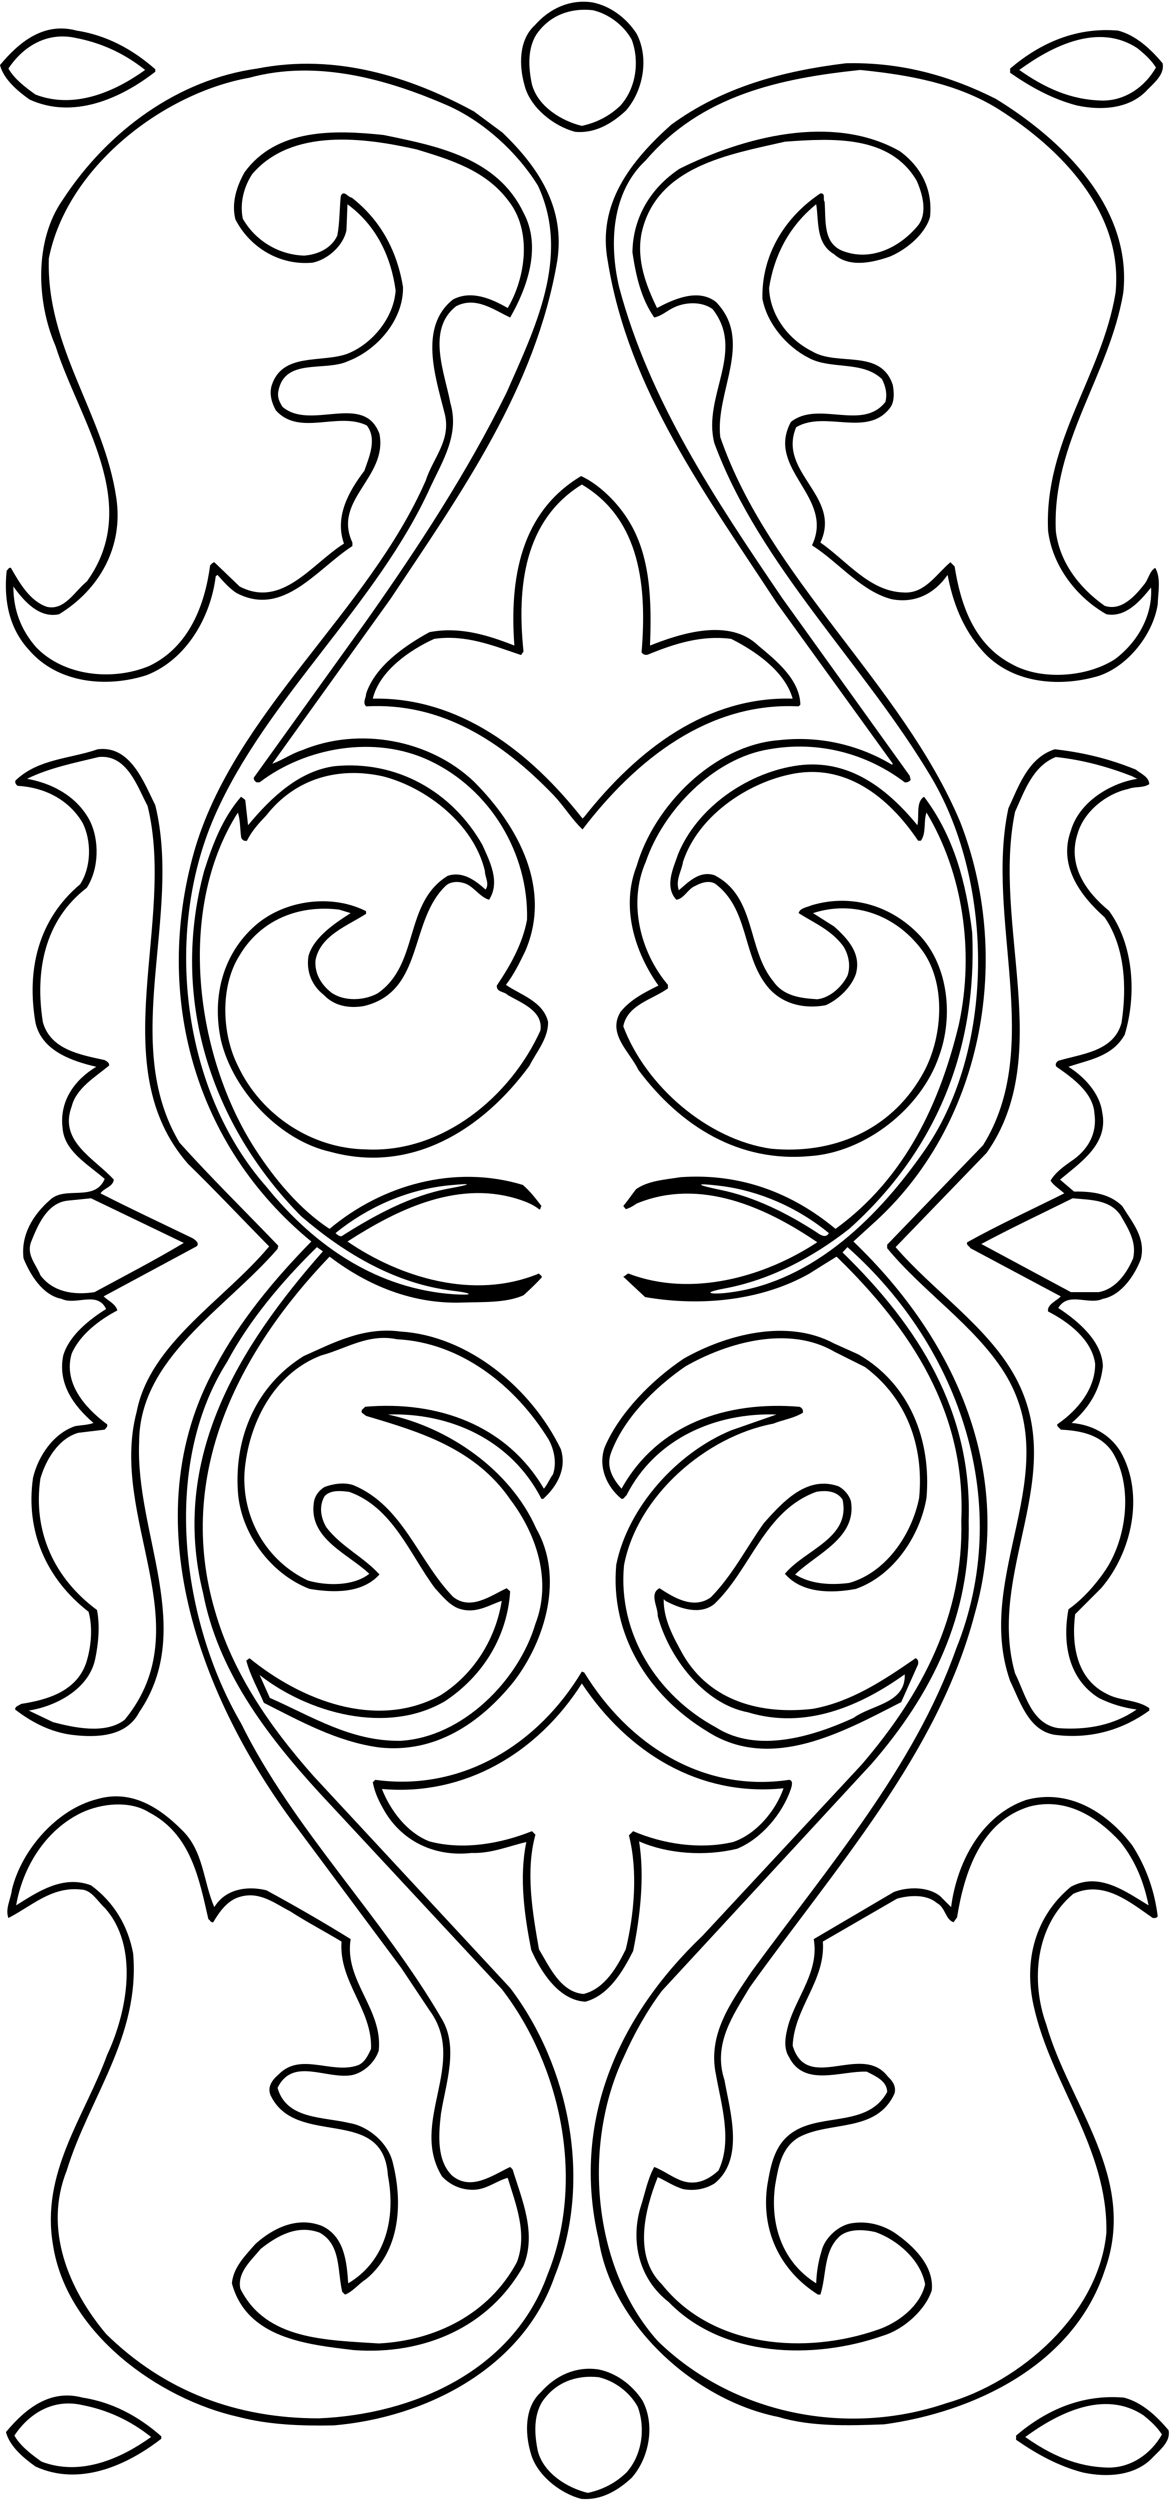 <?xml version="1.0" encoding="UTF-8"?>
<svg xmlns="http://www.w3.org/2000/svg" xmlns:xlink="http://www.w3.org/1999/xlink" width="333pt" height="711pt" viewBox="0 0 333 711" version="1.1">
<g id="surface1">
<path style=" stroke:none;fill-rule:nonzero;fill:rgb(0%,0%,0%);fill-opacity:1;" d="M 125.301 482.199 C 107 492.102 85.602 483.5 71 471.602 L 70.102 472.301 C 71.199 476.5 73.398 480.301 75.102 484.301 C 85.602 489.602 96 495.398 108 497 C 123.699 498.699 136.5 490.301 146.199 478.301 C 155.199 466.602 160.602 448.602 152.602 434.699 C 145.102 417.801 127.398 405.898 110.398 402.301 C 128.199 401.699 145.602 409.602 154.102 426.301 L 154.602 426.301 C 158.602 422.699 161.398 417.602 159.602 412.102 C 151.199 394.801 133.301 379.898 114 378.699 C 103.5 377.301 94.898 381.898 86.398 385.699 C 73 394 66.699 408.602 67.699 424.102 C 68.398 435.898 76.898 447.602 88.102 451.898 C 94.801 453 103 453.301 108 447.801 C 103.602 442.898 97.102 439.898 92.898 434.398 C 91.301 431.699 90.699 428.398 92.398 425.5 C 94.102 423.699 97 424 99.398 424.301 C 111.801 428.699 116.699 442.199 123.801 451.699 C 126 454.102 128.301 457 131.301 457.699 C 135.699 458.898 139.398 456.398 142.801 455.301 C 141.102 466 135 476.102 125.301 482.199 Z M 145.199 452.602 L 144.199 451.699 C 139.699 453.801 133.898 458.199 128.898 454.102 C 118.898 443.699 114.699 428.301 100.602 422.398 C 98 421.5 94.801 422 92.398 422.898 C 90.699 423.898 89.5 425.602 89.301 427.5 C 87.898 437.699 99.102 441.898 105.102 447.602 C 100.699 451.102 93.102 451.102 87.602 449.5 C 75.801 443.898 68.801 431.699 69.602 418.602 C 70.699 405 77.801 390.699 91.398 385.5 C 98.5 383.602 104.801 379.199 113 380.898 C 131 381.801 146.602 393.898 156.199 409.5 C 157.699 412.301 158.5 416 157.398 419.301 C 156.398 420.602 155.898 422.102 154.801 423.398 C 144.199 405.301 124.602 398.301 103.898 400.102 C 103.602 400.602 102.602 400.898 103 401.801 L 104.199 402.699 C 119.398 407.199 135.301 411.898 145.398 426.699 C 152.699 436.398 157.102 449.602 152.398 461.801 C 147.602 478 131.602 494.102 114 495.102 C 99.801 495.301 88.699 488.102 76.801 482.898 L 73.898 476.398 C 87.602 487.102 110 493.602 126.699 483.801 C 137.699 476.5 144.398 465.199 145.199 452.602 "/>
<path style=" stroke:none;fill-rule:nonzero;fill:rgb(0%,0%,0%);fill-opacity:1;" d="M 209.801 525.801 C 216.801 522.898 222.699 515.801 225.102 508.801 C 225.301 508.102 225.898 506.398 224.602 506.199 C 200 509.898 178.801 496.102 166.301 475.699 L 165.602 475.398 C 153.199 496.102 131.5 509.602 106.801 506.199 L 106.102 506.898 C 106.602 509.602 107.699 512 109 514.301 C 114 523.5 123.5 528.199 134.199 527 C 139.898 527.199 144.898 525 149.801 523.898 C 147.699 534 149.301 545 151.199 554.602 C 153.898 560.699 159 568.898 166.602 569.301 C 173.301 567.5 177.301 560.602 180.199 554.898 C 182.199 545.102 183.5 533.801 181.898 523.699 C 190 527.301 200.801 528 209.801 525.801 Z M 178.102 554.398 C 175.602 559.5 172.102 565.602 166.102 567.102 C 159.5 566.602 156.301 559.199 153.398 554.398 C 151.602 544.102 149.5 532.199 152.398 521.801 L 151.398 520.801 C 142.699 524.301 131.898 526.301 122.199 523.699 C 115.801 521.199 111.102 514.898 108.699 508.801 C 132.199 510.898 153 498.602 165.602 478.801 C 178.602 498.398 199 511.102 223 508.602 C 220.801 515 215.199 521.699 208.602 523.898 C 199 526.102 188.602 524.398 180.199 520.801 L 179 522 C 181.602 532.199 180.5 544.5 178.102 554.398 "/>
<path style=" stroke:none;fill-rule:nonzero;fill:rgb(0%,0%,0%);fill-opacity:1;" d="M 326.602 25.5 C 328.801 23.301 331.5 21 330.898 18 C 327.398 13.801 323.199 10 318.199 8.699 C 306.398 7.699 296.199 12.102 287.5 19.5 L 287.5 20.699 C 293.398 24.801 299.602 28.199 306.5 30 C 313.5 31.5 321.602 31 326.602 25.5 Z M 323.699 13.699 C 325.801 15.398 327.602 17 329 19.199 C 325.801 24.801 320.199 28.602 313.898 28.602 C 304.801 28.5 297.199 24.898 290.102 19.898 C 299.398 13.102 312.602 6.398 323.699 13.699 "/>
<path style=" stroke:none;fill-rule:nonzero;fill:rgb(0%,0%,0%);fill-opacity:1;" d="M 8.398 28.301 C 20.801 34 34.301 28.102 44.199 20.398 L 44.199 19.699 C 37.602 13.898 30.199 10 21.801 8.699 C 12.5 6.199 5.5 11.898 0 18.5 C 1 22.5 5 25.898 8.398 28.301 Z M 21.602 10.801 C 28.898 12.199 35.398 15.199 41.301 19.898 C 32.5 26.199 21.102 31.102 10.102 26.898 C 7.301 24.898 4.102 22.5 2.398 19.5 C 6.699 13 13.602 9 21.602 10.801 "/>
<path style=" stroke:none;fill-rule:nonzero;fill:rgb(0%,0%,0%);fill-opacity:1;" d="M 1.699 691.699 C 2.699 695.699 6.699 699.102 10.102 701.5 C 22.5 707.199 36 701.301 45.902 693.602 L 45.902 692.902 C 39.301 687.102 31.902 683.199 23.5 681.902 C 14.199 679.402 7.199 685.102 1.699 691.699 Z M 11.801 700.102 C 9 698.102 5.801 695.699 4.102 692.699 C 8.398 686.199 15.301 682.199 23.301 684 C 30.602 685.402 37.102 688.402 43 693.102 C 34.199 699.402 22.801 704.301 11.801 700.102 "/>
<path style=" stroke:none;fill-rule:nonzero;fill:rgb(0%,0%,0%);fill-opacity:1;" d="M 163.699 37.5 C 169.199 38 174 35.301 178.102 31.5 C 183.102 25.801 184.801 16.5 181.199 9.602 C 178.301 5.102 173.699 1.699 168.699 0.699 C 162.398 -0.301 156.5 2.301 152.199 7.199 C 147.602 11.398 147.699 18.699 149.301 24.301 C 150.898 30.602 157.602 35.898 163.699 37.5 Z M 152.602 9.898 C 156.398 4.301 162.398 2.199 168.699 2.898 C 173.102 3.898 177.5 7.102 179.801 11.301 C 182.102 17.5 181 25.102 176.602 30 C 173.398 33.102 169.699 34.898 165.602 35.801 C 159.801 34.398 153.102 30.301 151.398 24 C 150.398 19.301 150.102 14 152.602 9.898 "/>
<path style=" stroke:none;fill-rule:nonzero;fill:rgb(0%,0%,0%);fill-opacity:1;" d="M 223.398 447.602 C 228.199 453.199 236.699 453.199 243.602 451.898 C 254.398 448.102 261.898 436.699 263.699 426 C 265.102 409.5 258.898 393.602 244.301 385.199 L 237.398 382.102 C 224 374.898 206.602 379.602 194.602 386.398 C 185.5 392.5 176.301 401.801 172.102 411.602 C 170.199 417 172.5 422.699 176.898 426.301 C 177.602 426.398 177.801 425.602 178.301 425.301 C 186.5 409.102 203.699 401.699 221 402.301 L 208.102 406.801 C 192.602 413.199 178.699 428.699 175.398 445 C 173.602 464.801 184.398 482.199 201.398 492.5 C 219.699 504.102 240.398 492.301 256.5 484.102 L 261.102 473.801 C 261.5 473.102 261.5 472 260.602 471.602 C 251.5 477.898 242.301 484 231.398 486 C 216.801 487.699 202.199 484 194.398 470.602 C 191.699 465.699 188.801 460.602 188.898 454.801 L 189.398 455.301 C 193.301 457.398 199.199 459.5 203.301 456.199 C 213.801 446.199 217.5 429.699 232.301 424.301 C 235 423.801 238.199 424 239.801 426.5 C 242.199 437.5 229.102 440.699 223.398 447.602 Z M 242.199 427 C 241.699 425.199 240.199 423.5 238.602 422.699 C 229.699 419.602 222.898 427 217.398 433.199 C 212.398 440.199 208.5 448 202.301 454.301 C 197.398 457.801 191.801 454.398 187.699 451.699 C 184.699 453.301 187.301 457 187.199 459.602 C 190.301 471.199 200.199 484.602 212.898 487 C 229.301 492 244.898 485.199 257.5 476.199 C 257.801 484.5 248.102 484.801 242.898 488.602 C 231.5 493.801 215.602 498.801 203.801 491.301 C 187 482.199 175.801 464.602 177.602 445.199 C 181.301 425.5 200.898 408.5 220.102 404.898 C 222.801 403.801 225.898 403.398 228.5 401.801 C 228.699 401 228.199 400.301 227.5 400.102 C 207 398.398 187.199 404.898 176.898 423.398 C 174.602 420.801 172.5 417.5 173.801 413.5 C 177.301 403.699 186.199 394.699 195.102 388.602 C 207 381.801 224.5 376.801 237.602 384.5 L 246.199 388.801 C 258 397.602 263 411.199 261.602 426 C 259.602 436.199 252.301 447.199 241.699 450.199 C 236.199 450.898 230.699 450.5 226.301 447.801 C 232.398 441.898 243.898 437.398 242.199 427 "/>
<path style=" stroke:none;fill-rule:nonzero;fill:rgb(0%,0%,0%);fill-opacity:1;" d="M 178.801 147.898 C 175.699 142.898 170.602 137.801 165.398 135.398 C 148.102 145.699 145 164.699 146.398 183.602 C 139 180.699 130.898 178.102 122.199 179.801 C 115.301 183.602 106.801 189.398 104.199 197.301 C 104.199 198.5 103.102 199.801 104.199 200.898 C 125.699 199.699 142.898 210.898 157.699 226.301 C 160.602 229.398 162.898 233.199 165.801 235.898 C 181 216 201.699 199.602 227.301 200.898 L 227.801 200.398 C 227.602 193.301 221.102 188 215.801 183.602 C 207.602 175.699 193.801 180.102 185 183.602 C 185.5 171 185.199 158 178.801 147.898 Z M 208.102 181.699 C 214.898 185.102 223.398 190.898 225.602 198.699 C 201.199 198 181.5 213.102 166.301 232.301 L 165.801 232.801 C 150.699 213.602 130.602 198.199 106.102 198.699 C 108 190.801 116.699 184.801 123.602 181.699 C 132.699 180.398 140.5 183.699 148.301 186.301 L 149 185.301 C 147.102 167 149.102 148 165.602 137.801 C 182.5 147.801 184.102 167.301 182.602 185.5 C 183.102 186.398 184.199 186.398 184.801 186 C 192 183.102 199.602 180.602 208.102 181.699 "/>
<path style=" stroke:none;fill-rule:nonzero;fill:rgb(0%,0%,0%);fill-opacity:1;" d="M 314.398 645.801 C 324 619.5 304.301 598.699 297.801 575.801 C 293.301 563.398 294.699 547.602 305.5 538.602 C 314.102 534.699 321.5 540.898 328.102 545.5 C 328.602 545.5 329.199 545.602 329.5 545 C 328.602 537.699 326.199 531 322.301 524.898 C 314.898 515.199 304.102 508.699 292.102 511.898 C 279.199 516.301 272.301 529.898 270.699 542.398 C 269.801 541.5 268.602 540.301 267.602 539.301 C 264.199 536.5 258.301 536.602 254.398 538.102 L 231.602 551.5 C 233.199 560.602 226.801 567.699 224.398 575.801 C 223.602 578.699 222.801 582.398 224.602 585.102 C 228.898 593.699 239.5 588.898 246.699 589.199 C 249 590.398 252.5 591.801 252.5 595 C 247.102 604.801 234.5 601.102 226.301 606 C 220.5 609.398 219.398 615.598 218.398 621.402 C 216.5 634.199 221.898 645.699 232.801 652.602 L 233.5 652.602 C 235.301 647 234.301 640.301 239 636 C 241.602 633.801 245.898 634.102 249.102 634.801 C 255.398 637 262.102 642.801 263.301 649.699 C 261.898 655.898 255.5 660.699 249.801 662.602 C 229.398 669.699 202.898 667.898 188.398 649.699 C 180.102 641.602 183.602 628.301 187.199 619.199 C 189.602 620.301 191.801 621.801 194.398 622.598 C 197.602 623.199 200.898 622.598 203.5 620.902 C 211.898 613.902 207.801 600.602 206.199 591.602 C 202.801 581.301 208.699 573.102 213.398 565.199 C 237.801 531.102 266.898 499 277.398 459.102 C 288.898 418.699 272.102 381.102 242.898 353.102 L 249.801 346.801 C 280.199 318.5 288.102 271.801 273.301 233.801 C 256.898 194.699 218.801 164.5 205 124.301 C 203.5 111.398 214.602 97.102 203.801 85.898 C 198.699 81.898 191.699 85.102 187 87.602 C 183.898 81.199 181.102 74 182.602 66.301 C 186.801 47.199 207.699 43.898 223.398 40.301 C 237 39.301 253.301 38.398 260.898 51.398 C 262.5 55 264.102 60.5 261.301 64.102 C 256.102 70.398 248 74.301 240.199 71.5 C 234.102 69.398 235.102 62.699 234.699 57.398 C 234.102 56.699 235.102 54.898 233.5 55 C 223.301 61.801 216.699 72.602 217 85 C 218.301 91.898 223.699 98.5 230.199 101.801 C 236.5 105.199 245.398 102.5 251 107.801 C 252 109.699 252.602 112 252 114.301 C 245.5 122.699 232.898 113.801 225.102 120 C 217.801 133.5 237.699 141.301 231.102 155.102 C 238.699 159.898 245 168.102 253.699 170.398 C 260.199 171.699 265.898 169 269.699 163.5 C 271.199 171.398 274 178.801 279.602 185.102 C 287.699 194.301 301.199 195.602 312.5 192.301 C 321 189.602 328.199 180.398 329.5 171.898 C 329.602 168.602 330.5 164.398 328.801 161.5 C 327.301 162.301 326.898 164.5 325.898 165.898 C 323.102 169.5 319.199 173.898 314.398 172.301 C 306.898 167 301.5 159.602 300.5 151 C 299.398 125.699 315.699 106.898 319.699 83.301 C 322.301 59.102 302.5 39.801 283.398 28.102 C 270.5 21.602 256.5 17.602 240.699 18 C 222.602 20.199 205.602 24.801 191 35.5 C 179.5 45.801 169.898 58 173 74.398 C 178.898 111 201 140.801 221 171.398 L 254.102 217.199 L 253.898 217.5 C 244.5 211.898 233.398 209.199 221.801 210.5 C 203.199 211.898 186.199 229.102 181.199 246.301 C 176.602 258 180.699 270.898 187.398 280.301 C 183.602 282.199 179.5 284.199 176.602 287.801 C 172.801 294.102 179.199 299.102 181.699 304.301 C 193.699 320.398 210.398 330.699 230.602 328.801 C 246.301 327.699 262.199 315.301 267.301 300.301 C 271.301 289.301 270 275.199 262.102 266.398 C 254.102 257.699 242.5 254 230.898 257.5 C 229.602 258.102 227.699 258.199 227.301 259.699 C 231.699 262.5 236.602 264.5 240 269.102 C 241.5 271.398 242.199 274.699 241.199 277.5 C 239.602 280.699 236.199 283.801 232.602 284.199 C 227.801 283.898 223 283.301 220.102 279.102 C 212.5 269.898 215.301 255 203.301 248.898 C 199.102 247.602 196.102 250.699 193.199 253.199 C 192.199 250.199 194 247.801 194.398 245.102 C 198.602 232.301 212.199 223 224.602 220.301 C 240.398 216.699 252.898 226.602 261.301 239.102 L 262.102 239.102 C 263.699 236.898 262.801 233.602 263.699 231.102 C 274 248.199 277.398 270.602 272.898 291.398 C 267.602 313.398 257.801 335 237.801 349.5 C 225.398 339.199 210.602 333.602 193.699 334.801 C 189.395 335.492 184.508 335.754 181.02 338.227 C 179.703 339.906 179.074 340.957 177.398 343 L 178.102 343.898 C 179.199 343.602 180.199 343 181.199 342.301 C 199.301 334.801 218.199 343.5 232.602 353.301 C 217.602 363.199 196.695 369.09 178.793 362.188 C 178.164 362.539 178.023 362.82 177.398 363.102 L 183.602 368.898 C 199.801 371.699 217 369.801 230.398 362.199 C 232.898 360.602 235.5 359 238.102 357.398 C 259.602 378.301 274.898 401.898 273.602 432.301 C 274.301 459.602 262.398 481.801 245.301 501.801 L 199.898 550.602 C 175.898 573.5 162.5 603.5 170.398 637 C 174.199 661.398 197.898 682.699 221.5 687.398 C 230.699 690.199 241.5 689.898 251.699 689.5 C 277.199 686 305.5 672.699 314.398 645.801 Z M 232.301 350.398 C 224.121 345.121 214.832 340.414 205.02 338.406 C 197.914 336.953 197.602 336.387 204.75 337.242 C 216.184 338.609 227.102 343.5 235.898 350.699 C 235.102 352.301 233.398 351.199 232.301 350.398 Z M 206.035 367.777 C 203.035 368.074 199 367.809 206.336 366.434 C 219.195 364.02 231.32 357.652 241.699 349.5 C 266.398 327.398 278.199 298.5 276.699 265.199 C 275 251.102 271.5 237.801 263 226.602 C 260.602 228.102 261.699 232 261.102 234.699 C 252 223.602 240.699 215.301 225.801 217.898 C 212.398 220.199 198.5 229.602 193 242.898 C 191.699 246.801 189 252.102 192.5 255.898 C 194.699 255.602 195.801 252.801 197.801 252 C 199.398 251.102 201.699 250.301 203.5 251.301 C 213 258.301 211.301 271.102 217.898 279.898 C 221.898 285.398 228.5 287.102 235 285.898 C 238.602 284.301 242.301 280.801 243.602 277 C 245.199 271.199 241.301 267 237.398 263.5 L 231.398 259.699 C 243.102 255.898 254.801 260.301 262.102 269.801 C 269.699 279.602 268.301 295.898 262.301 306 C 253.301 321.602 236.898 328.398 219.398 326.699 C 201.398 324.102 183.801 308.898 177.398 291.898 C 178.602 285.699 185.699 284.301 190.102 281.102 L 190.102 280.102 C 182.199 270.801 178.699 256.699 183.801 245.102 C 188.801 230.398 203.199 215.602 218.898 213.102 C 232.898 210.602 246.699 214.301 257.5 222.5 C 258.199 222.602 258.801 222.301 259.199 221.801 L 258.898 220.602 L 222.699 170.199 C 203.602 142.102 184.801 114 176.199 81.602 C 173.301 69.199 174.102 54.602 183.801 45.602 C 199.602 27.102 221.898 22.301 244.801 19.898 C 258.898 21.301 272.5 23.801 284.102 31 C 302.199 42.398 319.801 60.602 317.5 83.301 C 313.602 106.898 297.102 125.602 298.301 151 C 299.5 160.699 306.102 169.699 314.898 174.699 C 320.301 175.699 324.398 171.102 327.602 167.102 C 328.102 174.801 324 182.5 317.301 187.5 C 309.398 192.602 296.398 193.602 288 188.898 C 277.199 183.301 273.398 171.898 271.699 161.102 L 270.5 159.898 C 266.301 163.5 263.102 169 257 168.5 C 247.398 168.102 241.102 159.602 233.5 154.301 C 239.699 141.102 221.199 134.398 226.602 121.5 C 234.898 116.602 246.898 124.602 253.398 115.898 C 254.602 114.199 254.5 111.602 254.102 109.5 C 250.699 99 238.301 104.301 231.102 99.898 C 224.301 96.5 219.102 89.5 218.898 81.898 C 220.301 72.699 224.602 64.301 232.301 58.102 C 233.102 63 232.102 69.199 237.398 72.301 C 241.699 76.199 248.301 74.699 253.199 73 C 257.801 71.102 263.301 66.699 264.699 61.699 C 265.5 54.199 262.398 47.602 256.102 43 C 236.801 32.102 211.301 39.102 193.398 48 C 185.102 53.5 180.102 62 180 71.801 C 181 78.398 182.398 84.801 186.199 90.301 C 188.199 89.898 189.699 88.5 191.5 87.602 C 194.801 85.898 199.602 85.602 202.801 87.898 C 212.301 100 199.898 112.602 203.301 126 C 216.199 161 246 188.898 265.199 221.301 C 283 251.5 283.398 299.102 262.5 328.102 C 248.734 347.641 229.844 365.441 206.035 367.777 Z M 269.301 683.5 C 240.801 693.199 208.398 686.5 187.199 665.801 C 168.5 644.898 165.699 609.801 177.602 584.898 C 180.5 578.398 184 572.102 188.398 566.199 L 248.102 501.602 C 265.301 481.801 276.301 459.5 275.699 432.5 C 276.699 401.699 261.699 377.5 239.801 356.199 L 241.199 354.699 C 273.602 383.398 288.602 428.199 272.102 469 C 260.199 502.699 235.5 531.199 213.801 560.898 C 208 569.602 201.301 578.602 203.801 590.199 C 205.301 598.699 208.5 608.898 204.5 617.301 C 201.801 619.801 198.5 621.5 194.602 620.402 C 191.602 619.5 189.102 617.402 186.199 616.301 C 184.199 620 183.5 624.199 182.199 628.102 C 179.5 637.699 181.898 648.199 190.301 654.699 C 205.699 670.602 231.602 671.199 251.301 664.301 C 257 662.602 263.301 657.199 265.199 651.398 C 265.898 644.5 260.102 638.801 254.602 635 C 251 632.699 246.602 631.5 241.898 632.398 C 238.301 633.199 234.602 636.699 233.801 640.301 C 232.898 643.199 232.398 646.301 232.301 649.398 C 222.699 643.398 219.102 632.801 220.602 621.598 C 221.5 616.5 222.301 610.898 227.301 607.898 C 236.102 603.102 249.5 606.699 254.602 595.398 C 255.102 593.398 254.102 591.898 252.699 590.602 C 245.301 580.801 229.699 595.5 225.602 581.801 C 226.102 570.898 235 563.301 234.199 552.199 L 255.301 540 C 258.801 539 263.699 538.699 266.602 541.199 C 269.199 542.602 269 545.898 271.398 546.699 L 272.398 545.301 C 274.398 532.801 279.102 518 293 513.801 C 303.301 511.102 312.199 516.602 318.898 523.898 C 323.199 529.301 325.602 535.398 326.898 541.898 C 320.398 538 312.898 532.301 304.801 536.602 C 294.602 545 291.301 557.699 294.199 570.5 C 299.102 592.801 315.301 610.801 314.898 635 C 312.699 658.199 290.398 677.5 269.301 683.5 "/>
<path style=" stroke:none;fill-rule:nonzero;fill:rgb(0%,0%,0%);fill-opacity:1;" d="M 332.602 691.199 C 329.102 687 324.898 683.199 319.898 681.902 C 308.102 680.902 297.898 685.301 289.199 692.699 L 289.199 693.902 C 295.102 698 301.301 701.398 308.199 703.199 C 315.199 704.699 323.301 704.199 328.301 698.699 C 330.5 696.5 333.199 694.199 332.602 691.199 Z M 315.602 701.801 C 306.5 701.699 298.898 698.102 291.801 693.102 C 301.102 686.301 314.301 679.598 325.398 686.902 C 327.5 688.602 329.301 690.199 330.699 692.402 C 327.5 698 321.898 701.801 315.602 701.801 "/>
<path style=" stroke:none;fill-rule:nonzero;fill:rgb(0%,0%,0%);fill-opacity:1;" d="M 321.102 224.398 C 323 223.602 325.398 224.199 327.102 223 C 327 220.898 324.602 220 323.301 218.898 C 316 215.898 308.398 214 300.199 213.102 C 292.602 215.5 289.898 223.699 287 229.898 C 280.301 261.301 297.301 297.602 279.801 325.699 L 252.5 354 L 252.5 355 C 262.801 367.5 277.301 376.898 285.801 390.301 C 303.699 418.898 276.898 447.898 287.5 478.102 C 290.301 483.801 292.699 492.199 300.199 493.398 C 310.398 494.699 319.5 492 327.102 486.5 L 327.102 485.801 C 323.5 483.301 318.602 483.801 314.898 481.699 C 306.5 477.5 304.898 468 306 459.102 L 313.398 451.699 C 322.102 441.602 325.898 425 318.898 412.801 C 315.699 407.699 310.602 405.199 305 404.699 C 310.301 400.199 313.199 394.898 313.898 388.602 C 313.699 381.398 306.699 375.602 301.199 372 C 304.102 367.199 309.801 371.301 313.898 369.398 C 319.199 368.398 323 362.602 324.699 358.102 C 326.199 352 322.199 347.602 319.398 343 C 315.801 339.5 310.898 338.801 305.699 338.898 L 301.699 335.5 C 307.5 330.602 315.602 325.398 313.699 316.301 C 313 311 308.699 306.301 304.102 303.398 C 309.898 301.398 316.5 300.602 320.102 294.301 C 323.602 282.801 322.602 268.5 315.602 259 C 308.898 253.5 303.801 246 306.699 237.102 C 308.5 230.801 314.898 225.699 321.102 224.398 Z M 318.898 345.602 C 321 349.301 323.602 353.102 322.5 357.898 C 320.699 362.102 317.602 366.602 312.699 367.5 L 304.801 367.5 L 279.301 353.801 C 287.301 349.5 296.602 345.102 305.301 340.801 C 310.301 341.301 315.801 341.102 318.898 345.602 Z M 314.398 260.898 C 320.102 269.199 320.801 280.5 319.199 290.898 C 317 299.102 307.801 299.699 301.199 301.699 C 300.602 302.102 300.199 302.801 300.699 303.398 C 305.301 306.602 311.199 310.801 311.5 316.801 C 312.301 322.602 309.5 327.199 304.801 330.301 C 302.699 331.801 300.301 333.5 299 335.801 C 300 337.301 301.602 338.199 302.898 339.398 C 293.699 344 284.301 348.301 275.301 353.301 C 274.898 354.102 275.898 354.398 276.199 355 L 301.898 368.699 C 300.898 369.898 297.898 371 298.301 373 C 304 375.898 310.801 381 311.699 387.898 C 311.699 395.102 306.699 401.102 300.898 405.102 C 300.801 405.801 301.602 406.102 301.898 406.602 C 307.602 406.898 313.5 408 316.801 413.301 C 322.5 422.898 320.699 437.5 314.602 446.602 C 311.898 450.602 308.102 454.898 304.102 457.699 C 302.301 467.398 304.102 477.5 312.699 482.898 C 316.102 484.602 319.699 485.699 323.5 486.199 C 317.102 490.602 309.602 492.102 301.199 491.5 C 293.5 490.301 291.801 481.699 288.898 475.898 C 280.699 446.699 304.398 419.801 288.898 391.5 C 281.102 377.301 265.699 367.199 254.898 354.699 L 280.801 327.898 C 300.398 300.199 282.301 262.801 288.898 230.898 C 291.5 225.199 293.898 217.898 300.5 215.301 C 308.102 216.102 315.398 218.102 322.301 220.801 C 322.801 221.102 323.301 221.301 323.699 221.5 C 316.102 222.699 307.199 228 304.801 236.199 C 301.199 246 307.199 254.5 314.398 260.898 "/>
<path style=" stroke:none;fill-rule:nonzero;fill:rgb(0%,0%,0%);fill-opacity:1;" d="M 145.199 565.398 L 89.301 505.199 C 76.602 490.898 66.199 475.602 61.199 458.199 C 49.801 419.5 67.801 384.5 93.801 357.398 C 104.699 365.699 117.531 370.953 131.633 370.461 C 137.285 370.262 143.953 370.629 148.965 368.402 C 149.039 368.367 151.953 365.766 154.102 363.398 C 154.523 362.934 153.602 362.602 153.398 362.199 C 134.898 369.898 113.801 363.301 98.898 353.102 C 113.301 343.801 131.074 335.141 148.801 341.5 C 150.539 342.121 152.164 342.918 153.398 343.898 C 153.879 344.281 153.801 343.301 154.102 343 C 152.5 340.898 150.801 338.699 148.801 337 C 129.301 331.102 108.699 337 93.801 349.5 C 85.301 344 78 335.102 72.699 326.898 C 55.699 300.699 50 258.898 67.699 231.102 C 68.398 233.199 68.301 235.602 68.602 237.898 C 68.602 238.602 69.398 239.398 70.301 239.102 C 71.602 236.398 73.699 234.102 75.801 231.898 C 84.102 221.301 96.398 218 109 220.801 C 121.5 224 134.898 234.5 138 247.699 C 138 249.5 139.398 251.301 138.199 253 C 135.199 250.301 131.602 247.699 127.398 249.102 C 114.801 256.898 119.5 274.199 107.5 282.5 C 103.699 284.602 98 284.898 94.301 282.301 C 91.398 280 89.5 276.898 89.801 273.102 C 91.102 266.102 98.898 263.301 104.199 259.898 C 104.102 259.602 104.398 259.199 103.898 259 C 93.699 254 79.898 256.199 71.801 264 C 63 272.301 60.398 284.301 62.898 295.898 C 66.301 310.199 79.602 324.398 94.102 327.602 C 117.102 333.898 137.301 321.398 150.699 303.102 C 152.699 299.102 156 295.5 156 290.699 C 154.699 284.801 148 282.898 144 280.102 C 146.301 277.102 147.898 273.801 149.5 270.5 C 157.102 252.898 147.699 235.102 134.898 222.301 C 122.301 210.301 102.102 206.602 85.898 213.398 C 83 214.301 80.199 216.301 77.5 217.199 L 111.102 170.398 C 131.301 140.102 152.5 110.301 158.602 74.199 C 160.898 59.199 153.398 47.699 143 37.699 L 134.898 31.699 C 116.699 21.801 95.5 15.102 73.199 19.5 C 50.801 22.602 30.699 37.102 17.801 56.898 C 9.699 68.5 10.398 85.898 15.801 98.398 C 22.398 119.301 40.699 143.301 24.699 165.398 C 21.301 168.102 18.398 173.699 13.398 172.602 C 8.5 171 5.5 165.699 3.102 161.5 C 2.5 161.301 2.301 162 1.898 162.301 C 1 170.699 2.602 178.699 8.199 184.801 C 16.398 194.398 30.398 195.699 41.801 192 C 53.199 187.5 60 175.398 61.398 163.898 L 61.898 163.5 C 63.5 165.301 65.398 167.5 67.398 168.699 C 80.699 175.602 90.199 161.801 100.301 155.301 L 100.301 154.301 C 94.602 142.102 110.398 135.801 108 123.398 C 103.602 111.5 88.398 122.602 80.398 115.699 C 79.602 114.398 78.898 113.102 79.199 111.398 C 80.898 101.602 92.5 105.801 99.102 102.699 C 107.398 99.5 114.898 90.898 114.699 81.602 C 113.102 71.801 108.602 62.801 100.102 56.199 C 99 56.102 97.898 53.898 97 55.699 C 96.602 59.5 96.699 63.398 96 67 C 94.301 70.699 90.398 72.398 86.602 72.699 C 79.398 72.5 72.699 68.5 69.102 62.199 C 68.199 57.801 69.398 53.102 71.801 49.5 C 83 36.398 103.602 39.102 118.602 42.5 C 128.102 45.398 138.199 48.398 144.699 57.102 C 151.5 65.699 149.602 79 144.5 87.602 C 140 85 134.102 82.398 128.898 85.199 C 119.102 93 124 107.398 126.5 117.398 C 128.602 125.102 123.199 130.301 121.199 136.602 C 104.801 174.199 66.5 202.699 55.199 242.398 C 43.699 283.301 55.301 325.801 88.602 353.102 C 77.898 364 68.199 375.801 61.398 388.602 C 37.301 431.801 57.398 483.5 84 519.102 L 114.199 559.699 L 122.199 571.699 C 133.398 586.801 116.301 603.398 125.801 619 C 128.199 621.5 131.199 622.801 134.602 622.801 C 138.398 622.801 141.398 620.199 144.5 619.402 C 146.801 626.898 150.199 635.301 147.102 643.398 C 139.102 658.301 123.699 665.699 107.801 666.5 C 92.898 665.5 75.699 665.602 68.398 650.898 C 67.5 646.301 71.398 643 74.199 639.602 C 78.898 635.898 84.602 632.602 91 635 C 97.102 638.398 96 645.898 97.398 651.801 L 98.199 652.602 C 100.398 651.801 102.102 649.5 104.199 648.199 C 113.898 640.199 114.699 626.602 111.801 615.098 C 110.5 609.5 104.898 604.699 99.398 603.801 C 91.898 602 81.5 602.801 79 593.801 C 83.301 585 92.699 591.398 100.102 590.199 C 103.5 589.5 106.699 586.602 107.801 583.199 C 109 571.301 97.898 563.398 99.801 551.5 C 91.898 546.602 83.898 542 75.801 537.602 C 70.301 536.301 64.199 537.199 61 542.398 C 57.801 535.102 58 526.301 51.602 520.301 C 45.102 513.801 37.102 508.898 27.602 511.699 C 16.102 514.602 6.102 526.199 3.398 537.398 C 3.102 540.102 1.398 542.898 2.398 545.5 C 9 542.102 14.699 536.5 23 537.398 C 26 537.398 27.801 540.801 29.801 542.602 C 39.801 553.699 36.102 572.5 30.5 584.398 C 24.102 602 11.5 617.902 15.102 638.602 C 19 663.602 45.102 682.301 67.898 687.398 C 76.301 689.602 85.602 690 95 689.801 C 121 687.602 148.801 673.699 157.898 647.301 C 168.801 620.301 162 587.5 145.199 565.398 Z M 128.02 337.098 C 134.73 336.461 134.383 336.816 127.773 338.027 C 116.754 340.047 106.449 345.727 97.199 351.602 C 96.5 351.602 96 351.199 95.5 350.699 C 104.707 343.219 116.121 338.23 128.02 337.098 Z M 75.801 337.5 C 51.801 310.301 46.5 265.602 61 232.301 C 75.699 198.602 107.5 171.898 122.602 138.301 C 126 131.102 130.801 123.5 128.199 114.699 C 126.602 106.102 121.301 93.801 129.801 87.102 C 135.398 84.199 140.5 88.102 145.199 90.301 C 150.102 81.801 154.199 70.102 149 60.5 C 141.5 44.801 124.301 41.5 109.199 38.398 C 95.102 36.898 78.699 36.5 69.602 49 C 67.398 52.898 65.801 57.699 67 62.398 C 71.199 70.602 79.898 75.602 89 74.699 C 93.301 73.801 97.699 69.898 98.602 65.5 L 98.898 58.102 C 107.102 64.102 111.301 73 112.602 82.602 C 112.102 90.301 106 97.801 98.898 100.602 C 91.602 103.301 80.301 100.102 77.301 109.699 C 76.602 112.199 77.398 114.699 78.5 116.699 C 85.199 124.199 96.199 117 104.398 121 C 107.398 124.898 105 130.102 103.699 133.898 C 99.199 139.801 95.199 147 97.898 154.602 C 88.699 160.398 80.301 173.102 68.199 166.801 L 61 159.898 C 60.5 160 60.102 160.5 59.801 160.801 C 58.301 172.102 53.801 184 42.5 189.398 C 32.199 193.699 18.301 192.398 10.301 184.102 C 6 179.199 3.801 173.5 3.801 166.801 C 6.898 171.102 11.199 175.898 16.801 174.699 C 28.301 167.699 35.199 155.5 33.102 141.602 C 29.602 117.699 13.102 98.898 13.898 73.5 C 19 47.602 46.301 26.5 71 22.102 C 90.398 16.801 110.602 22.699 127.398 30 C 137.5 34.5 147.102 43.102 153.102 52.801 C 162.602 73.102 151.898 94 144.199 111.602 C 133.102 134.102 119.199 155.398 104.398 176.398 L 72.5 220.801 C 71.898 221.398 72.398 222.102 73 222.5 L 73.898 222.5 C 87 212.5 106.699 209 122.199 216.301 C 139.5 224.398 150.5 242.699 150 261.602 C 148.699 268.5 145.301 274.5 141.398 280.301 C 141.301 282.301 143.5 281.898 144.5 283 C 148.301 285.199 154.699 287.5 153.801 293.102 C 145.301 311.898 125.898 328 104.199 326.898 C 88.801 326.699 74.301 317.199 67.699 303.102 C 63.102 294 62.602 280.5 68.199 271.699 C 74.199 261.602 85 257.301 96.5 258.699 L 99.801 259.699 C 95.898 262.199 89.301 266.398 87.801 271.898 C 87.102 276.199 88.699 280.301 92.199 283 C 95.102 286.102 99.398 286.898 103.699 286.102 C 120.801 281.898 116.301 261.801 127 251.801 C 128.199 250.801 130.199 250.602 131.801 251.102 C 134.602 251.699 136.398 255.102 139.199 255.898 C 142.5 250.801 139.301 244.801 137.301 240.301 C 128.602 225 112.801 216.199 95.301 217.898 C 85.301 219.199 77.301 226.602 70.602 234.699 L 69.801 227.5 L 68.602 226.602 C 63.301 232.699 60.5 240.199 58.102 247.699 C 48.301 284.102 60.102 319.898 85.699 345.898 C 98.281 356.734 112.816 365.191 128.965 367.113 C 135.023 367.836 134.73 368.492 128.988 368.086 C 107.945 366.586 90.02 355.098 75.801 337.5 Z M 90.699 687.801 C 67.301 687.801 46.801 680.102 30.199 663.801 C 19.602 651.199 12.301 634.102 19 617.301 C 25.301 596.699 39.898 579.301 37.898 555.602 C 36.5 548 32.602 541.102 25.898 536.199 C 17.898 533.199 10.801 538 4.602 541.898 C 6.398 531.301 12.801 520.5 23.301 515.5 C 28.898 512.898 37 512 42.5 515.5 C 54.398 521.699 56.699 534.5 59.301 545.801 C 59.801 546.102 60 546.898 60.699 546.699 C 62.398 543.801 64.699 540.5 68.199 539.5 C 73.898 537.801 78.102 541.301 82.602 543.602 C 87.398 546.699 92.398 549.301 97.199 552.199 C 96.398 563.699 106 571.5 105.602 582.699 C 104.801 584.5 103.699 586.898 101.5 587.5 C 94.199 589.801 85.5 583.699 79.398 589.898 C 77.5 591.5 76 593.5 77 595.898 C 84.199 611.098 109.102 598.5 110.398 618.699 C 112.699 630.602 109.898 643 99.102 649.398 C 98.699 643.199 98 636.102 91.699 633.102 C 84.699 630.301 77.801 633.602 72.699 638.199 C 69.699 641.602 66.398 644.898 66 649.398 C 70.199 665 87.199 666.801 100.801 668.398 C 120.398 669.801 139.102 662.102 149 644.398 C 152.801 635.102 148.5 625.5 145.898 617 L 145.199 616.301 C 140.301 618.598 134 623.301 128.602 618.699 C 124.301 614.402 124.801 607.199 125.5 601.199 C 126.801 592.801 130.602 582.398 125.801 574.301 C 109 545.301 83.301 520 68.602 490.102 C 51.801 461.398 45.699 417.102 64.602 387.398 C 70.898 375.602 80 364.699 90.199 354.699 L 91.898 355.898 C 67.898 383.102 48.301 414.801 57.801 453.102 C 62 474.898 75.301 492.898 91 510 L 142.801 565.699 C 159.699 587.602 166.699 620.199 155.801 647 C 146 674.301 117.602 686.699 90.699 687.801 "/>
<path style=" stroke:none;fill-rule:nonzero;fill:rgb(0%,0%,0%);fill-opacity:1;" d="M 170.398 673.902 C 164.102 672.902 158.199 675.5 153.898 680.402 C 149.301 684.602 149.398 691.902 151 697.5 C 152.602 703.801 159.301 709.102 165.398 710.699 C 170.898 711.199 175.699 708.5 179.801 704.699 C 184.801 699 186.5 689.699 182.898 682.801 C 180 678.301 175.398 674.902 170.398 673.902 Z M 178.301 703.199 C 175.102 706.301 171.398 708.102 167.301 709 C 161.5 707.602 154.801 703.5 153.102 697.199 C 152.102 692.5 151.801 687.199 154.301 683.102 C 158.102 677.5 164.102 675.402 170.398 676.098 C 174.801 677.098 179.199 680.301 181.5 684.5 C 183.801 690.699 182.699 698.301 178.301 703.199 "/>
<path style=" stroke:none;fill-rule:nonzero;fill:rgb(0%,0%,0%);fill-opacity:1;" d="M 6 484.602 C 5.398 485.102 4.301 485.199 4.301 486.199 C 9.102 489.898 14.398 492.602 20.398 493.398 C 27.699 494.301 36 493.898 39.602 487 C 55.801 463.301 38.5 436.199 39.602 410.199 C 39.602 386.199 64.102 372.398 79 355.199 L 79.199 354.301 C 69.801 344.5 60 334.898 51.102 325 C 34 296.398 51.898 260.5 44.199 229 C 41 222.699 37.199 211.898 27.801 213.102 C 20 215.801 11 215.801 4.602 221.801 C 4 222.301 4.5 223.102 5 223.5 C 12.5 223.898 19.5 227.301 23.5 234 C 26.102 239.199 26 246.602 22.801 251.5 C 10.898 261.5 7.5 275.801 10.102 290.898 C 11.898 298.898 20.5 301.801 27.398 303.398 C 21.199 307.102 16.898 313.199 17.801 320.699 C 18.199 327.398 25 331.102 29.801 335.301 C 26.898 342 18.5 337.102 14.199 341.301 C 9.301 345.602 5.898 351.301 6.699 357.898 C 8.5 362.398 12.102 368.398 17.5 369.398 C 21.602 371.398 27.699 367 30.199 372.301 C 25.398 375.301 19.699 379.801 18 385.5 C 16.398 393.398 20.801 399.699 26.602 404.699 C 25 405.301 23.102 405.301 21.398 405.602 C 15.102 407.699 10.801 414.301 9.398 420.301 C 7.199 435.5 13.199 449.102 25.199 458.398 C 26.5 463 25.898 468.699 24.5 473 C 21.699 481.102 13.301 483.5 6 484.602 Z M 26.898 367.5 C 21 368.398 15.102 367.5 11.5 362.699 C 10.301 359.602 7.398 356.898 8.898 353.102 C 10.699 348.602 13.301 342.301 19 341.5 L 25.898 340.801 L 52.301 353.5 C 44.102 358.398 35.398 362.898 26.898 367.5 Z M 27.602 457.898 C 15.398 448.898 9.301 435.5 11.5 420.5 C 13 415.301 16.602 409.102 22.301 407.5 L 29.801 406.602 C 30.102 406.199 30.699 405.801 30.5 405.102 C 24 400.301 18 393.199 20.398 385 C 22.699 379.602 28.398 375.301 33.398 372.699 C 32.898 370.801 30.801 370 29.5 368.699 L 55.898 354.5 C 57 353.699 55.5 352.5 54.699 352.102 C 46 347.898 37.199 343.801 28.602 339.398 C 29.699 337.801 32.102 337.602 32.398 335.5 C 26.801 329.398 16.699 324.602 20.398 314.699 C 21.699 309.5 27 306.398 31 303.102 C 31.301 302.301 30.301 301.801 29.801 301.5 C 23 300 14.398 298.602 12.199 290.699 C 9.898 276.102 12.699 261.699 24.699 252.5 C 28.199 247.102 28.398 238.801 25.398 233.102 C 21.602 226.199 14.5 222.699 7.699 221.5 C 14 218.398 21.102 217 28.102 215.301 C 36.199 214.5 39.102 223.801 42 229.199 C 50.199 262.5 29.199 303.199 53.5 331 C 61.398 338.699 68.898 346.699 76.602 354.5 C 63.801 369.801 42.699 382 38.898 401.5 C 30.898 431.801 57.5 462.301 35.5 489.102 C 30.102 493.301 21.199 491.398 15.102 489.801 L 8.199 486.5 C 15.801 485.301 25.301 480.5 27.102 471.801 C 28 467.5 28.5 462.398 27.602 457.898 "/>
</g>
</svg>
